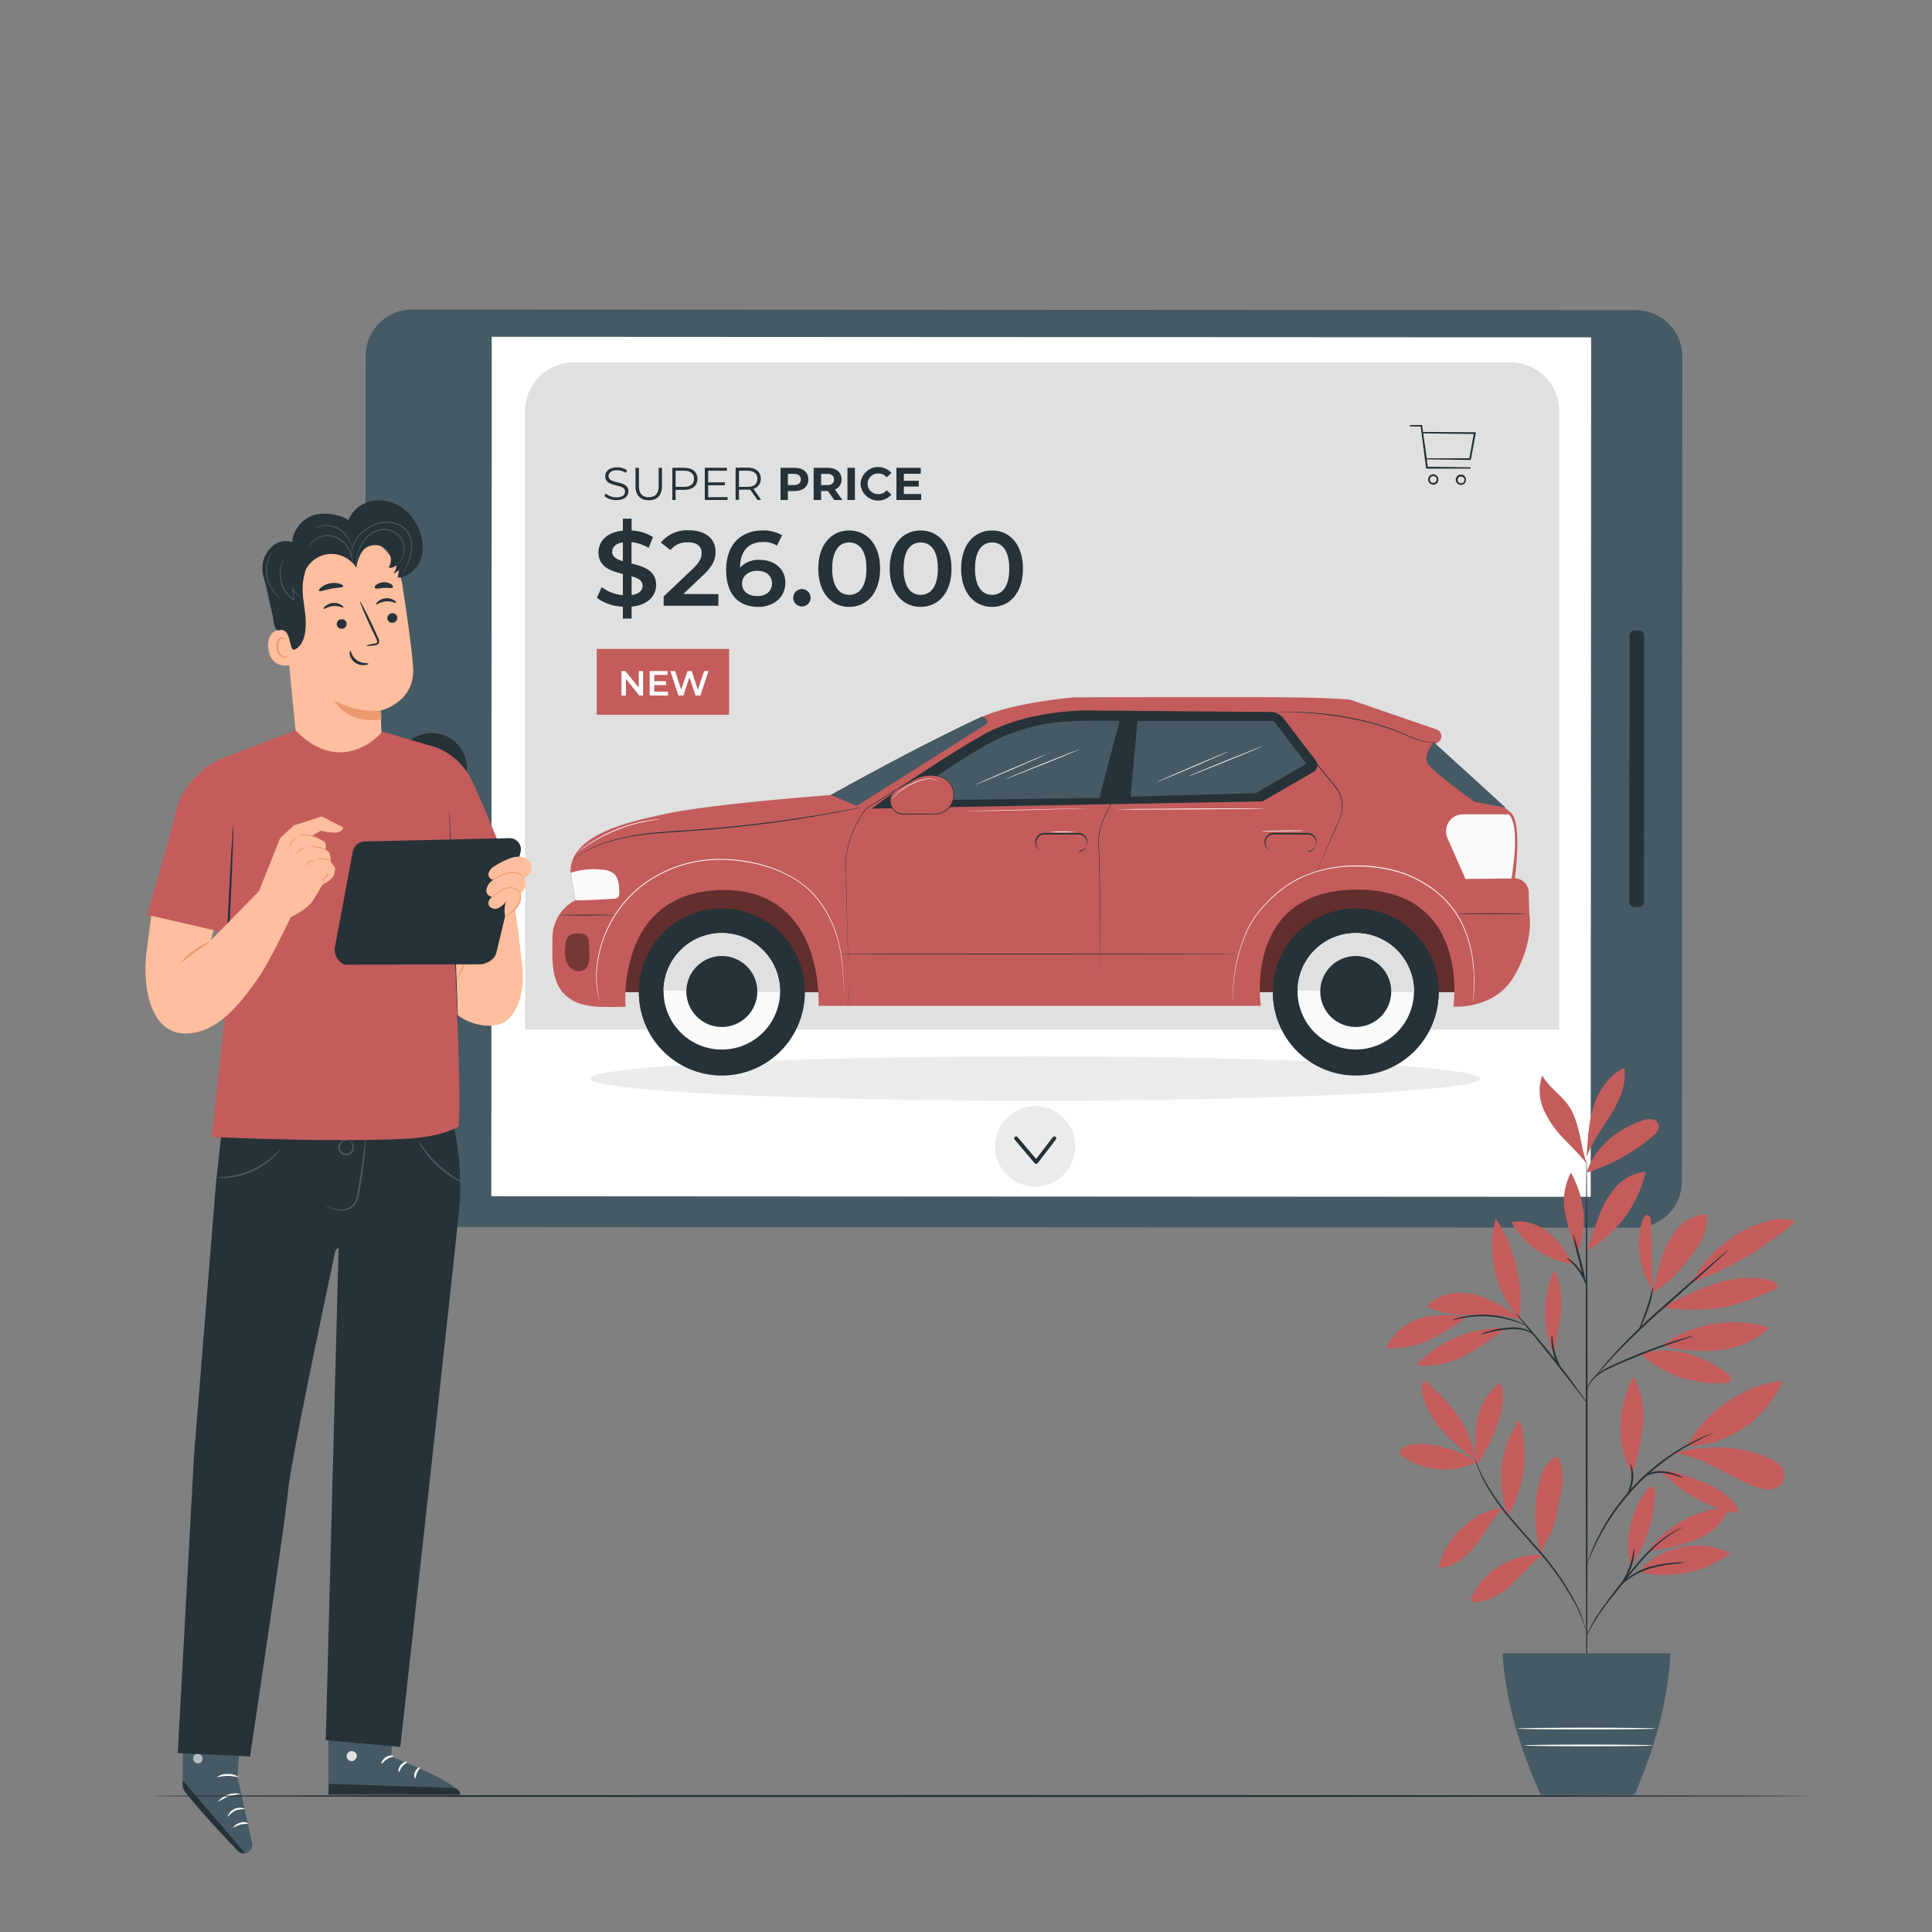 <svg xmlns="http://www.w3.org/2000/svg" viewBox="0 0 500 500"><rect x="0" y="0" width="500" height="500" fill="#808080" stroke="none"/><g id="freepik--Device--inject-4"><path d="M94.53,305.55l.11-213.5a12,12,0,0,1,12-11.94l316.79.16a12,12,0,0,1,11.94,12l-.11,213.5a11.94,11.94,0,0,1-12,11.94l-316.78-.16A12,12,0,0,1,94.53,305.55Z" style="fill:#455a64"></path><rect x="158.26" y="56.19" width="222.43" height="284.52" transform="translate(468.06 -70.92) rotate(90.03)" style="fill:#fff"></rect><path d="M111.7,207.92a9.11,9.11,0,1,1,9.12-9.11A9.11,9.11,0,0,1,111.7,207.92Z" style="fill:#263238"></path><rect x="387.83" y="197.09" width="71.5" height="3.76" rx="1.22" transform="translate(622.78 -224.51) rotate(90.03)" style="fill:#263238"></rect><path d="M148.49,93.79H390.92a12.6,12.6,0,0,1,12.6,12.6V266.48a0,0,0,0,1,0,0H135.89a0,0,0,0,1,0,0V106.39A12.6,12.6,0,0,1,148.49,93.79Z" style="fill:#e0e0e0"></path><path d="M383.05,279.13c0,3.17-51.55,5.73-115.14,5.73s-115.15-2.56-115.15-5.73,51.55-5.73,115.15-5.73S383.05,276,383.05,279.13Z" style="fill:#ebebeb"></path><path d="M381.91,111.92a.18.18,0,0,0-.13-.06L372,111.8h-3.71l-.08-.56-.15-1.1a.16.16,0,0,0-.16-.14h-2.72c-.21,0-.35,0-.35.18s.14.17.35.18l2.49.05,1.39,10.72a.17.17,0,0,0,.16.15l8,0h3c.25,0,.38,0,.38-.17s-.13-.18-.38-.19l-10.71-.14-.26-1.9,11.26.16h0a.16.16,0,0,0,.16-.14l.84-4.48.44-2.41A.14.14,0,0,0,381.91,111.92Zm-13.58.24,13.07.17-1.15,6.27-8,0h-3Z" style="fill:#263238"></path><path d="M372.2,123.79a1.21,1.21,0,0,0-.45-.74,1.31,1.31,0,0,0-1.26-.23,1.35,1.35,0,0,0,0,2.54,1.54,1.54,0,0,0,.46.08,1.35,1.35,0,0,0,.81-.28,1.32,1.32,0,0,0,.47-.75,1,1,0,0,0,0-.31A1.06,1.06,0,0,0,372.2,123.79Zm-1.58,1.13a.89.89,0,0,1,0-1.66,1.17,1.17,0,0,1,.3-.05.85.85,0,0,1,.54.18,1,1,0,0,1,.35.49l0,.19v.06a1.37,1.37,0,0,1-.05.19.9.9,0,0,1-.35.49A.92.92,0,0,1,370.62,124.92Z" style="fill:#263238"></path><path d="M379.37,123.85a1.28,1.28,0,0,0-.45-.75,1.34,1.34,0,1,0-1.29,2.31,1.26,1.26,0,0,0,.45.08,1.31,1.31,0,0,0,1.29-1,1.51,1.51,0,0,0,0-.31A1,1,0,0,0,379.37,123.85ZM377.79,125a.88.88,0,0,1-.56-.83.91.91,0,0,1,.58-.82.82.82,0,0,1,.3,0,.85.85,0,0,1,.54.18,1,1,0,0,1,.35.49c0,.08,0,.15,0,.19v.06a1.86,1.86,0,0,1-.05.19.93.93,0,0,1-.35.49A.89.89,0,0,1,377.79,125Z" style="fill:#263238"></path><path d="M156.42,128.39l.35-.68a4.09,4.09,0,0,0,2.75,1c1.56,0,2.24-.65,2.24-1.48,0-2.28-5.13-.88-5.13-4,0-1.22,1-2.28,3.07-2.28a4.73,4.73,0,0,1,2.58.73l-.3.71a4.21,4.21,0,0,0-2.28-.69c-1.53,0-2.2.67-2.2,1.51,0,2.28,5.13.9,5.13,3.94,0,1.22-1,2.27-3.11,2.27A4.55,4.55,0,0,1,156.42,128.39Z" style="fill:#263238"></path><path d="M164.47,125.84v-4.77h.88v4.73c0,2,.93,2.88,2.55,2.88s2.56-.9,2.56-2.88v-4.73h.86v4.77c0,2.39-1.29,3.63-3.42,3.63S164.47,128.23,164.47,125.84Z" style="fill:#263238"></path><path d="M180.49,123.92c0,1.78-1.28,2.85-3.4,2.85h-2.24v2.63H174v-8.33h3.12C179.21,121.07,180.49,122.14,180.49,123.92Zm-.88,0c0-1.33-.88-2.09-2.54-2.09h-2.22V126h2.22C178.73,126,179.61,125.23,179.61,123.92Z" style="fill:#263238"></path><path d="M188.29,128.64v.76H182.4v-8.33h5.71v.76h-4.83v3h4.31v.75h-4.31v3.1Z" style="fill:#263238"></path><path d="M196.06,129.4l-1.91-2.68c-.21,0-.43,0-.67,0h-2.23v2.64h-.88v-8.33h3.11c2.12,0,3.41,1.07,3.41,2.85a2.58,2.58,0,0,1-1.91,2.62l2,2.86Zm-.05-5.48c0-1.33-.88-2.09-2.55-2.09h-2.21V126h2.21C195.13,126,196,125.23,196,123.92Z" style="fill:#263238"></path><path d="M209.2,124.09c0,1.86-1.39,3-3.62,3H203.9v2.3H202v-8.33h3.61C207.81,121.07,209.2,122.22,209.2,124.09Zm-1.95,0c0-.92-.6-1.45-1.78-1.45H203.9v2.89h1.57C206.65,125.53,207.25,125,207.25,124.09Z" style="fill:#263238"></path><path d="M215.88,129.4l-1.61-2.32H212.5v2.32h-1.93v-8.33h3.61c2.22,0,3.61,1.15,3.61,3a2.71,2.71,0,0,1-1.71,2.63L218,129.4Zm-1.81-6.76H212.5v2.9h1.57c1.18,0,1.77-.55,1.77-1.45S215.25,122.64,214.07,122.64Z" style="fill:#263238"></path><path d="M219.32,121.07h1.93v8.33h-1.93Z" style="fill:#263238"></path><path d="M222.7,125.23a4.58,4.58,0,0,1,8-2.83l-1.24,1.14a2.68,2.68,0,0,0-2.09-1,2.67,2.67,0,1,0,0,5.33,2.64,2.64,0,0,0,2.09-1l1.24,1.14a4.58,4.58,0,0,1-8-2.82Z" style="fill:#263238"></path><path d="M238.4,127.85v1.55H232v-8.33h6.3v1.54h-4.38v1.81h3.86v1.5h-3.86v1.93Z" style="fill:#263238"></path><path d="M163.46,157v3.08H161.2V157a12,12,0,0,1-6.73-2.28l1.24-2.77a10.63,10.63,0,0,0,5.49,2.08v-5.49c-3-.74-6.31-1.73-6.31-5.55,0-2.8,2-5.24,6.31-5.66v-3.1h2.26v3.05A11.76,11.76,0,0,1,169,139l-1.13,2.78a11.26,11.26,0,0,0-4.44-1.48v5.54c3,.75,6.37,1.71,6.37,5.52C169.83,154.15,167.77,156.56,163.46,157Zm-2.26-11.75v-4.89c-1.95.3-2.77,1.29-2.77,2.5S159.61,144.78,161.2,145.25Zm5.11,6.34c0-1.34-1.21-2-2.85-2.44V154C165.46,153.71,166.31,152.77,166.31,151.59Z" style="fill:#263238"></path><path d="M185.92,153.76v3H171.75v-2.39l7.64-7.25c1.86-1.78,2.19-2.91,2.19-4,0-1.76-1.21-2.77-3.57-2.77a5.42,5.42,0,0,0-4.5,2l-2.5-1.92a8.86,8.86,0,0,1,7.3-3.19c4.18,0,6.87,2.12,6.87,5.52,0,1.87-.52,3.57-3.19,6.07l-5.13,4.89Z" style="fill:#263238"></path><path d="M203.25,150.82c0,3.82-3.1,6.24-7,6.24-5.24,0-8.32-3.38-8.32-9.56,0-6.59,3.84-10.22,9.42-10.22a9.57,9.57,0,0,1,5.05,1.24l-1.31,2.69a6.54,6.54,0,0,0-3.66-.93c-3.62,0-5.9,2.25-5.9,6.61v0a6.57,6.57,0,0,1,5.13-2C200.42,144.92,203.25,147.22,203.25,150.82Zm-3.46.17c0-2-1.51-3.27-3.84-3.27s-3.9,1.4-3.9,3.3,1.43,3.24,4,3.24C198.25,154.26,199.79,153,199.79,151Z" style="fill:#263238"></path><path d="M205.29,154.7a2.25,2.25,0,1,1,4.5,0,2.25,2.25,0,1,1-4.5,0Z" style="fill:#263238"></path><path d="M211.77,147.17c0-6.32,3.46-9.89,8-9.89s8,3.57,8,9.89-3.46,9.89-8,9.89S211.77,153.49,211.77,147.17Zm12.47,0c0-4.64-1.82-6.78-4.45-6.78s-4.42,2.14-4.42,6.78,1.81,6.78,4.42,6.78S224.24,151.81,224.24,147.17Z" style="fill:#263238"></path><path d="M230.25,147.17c0-6.32,3.46-9.89,8-9.89s8,3.57,8,9.89-3.46,9.89-8,9.89S230.25,153.49,230.25,147.17Zm12.47,0c0-4.64-1.81-6.78-4.45-6.78s-4.42,2.14-4.42,6.78,1.81,6.78,4.42,6.78S242.72,151.81,242.72,147.17Z" style="fill:#263238"></path><path d="M248.74,147.17c0-6.32,3.46-9.89,8-9.89s8,3.57,8,9.89-3.46,9.89-8,9.89S248.74,153.49,248.74,147.17Zm12.46,0c0-4.64-1.81-6.78-4.44-6.78s-4.43,2.14-4.43,6.78,1.82,6.78,4.43,6.78S261.2,151.81,261.2,147.17Z" style="fill:#263238"></path><rect x="154.44" y="167.95" width="34.26" height="17.03" style="fill:#C45C5C"></rect><path d="M166.44,173.66V180h-1L162,175.71V180h-1.17v-6.34h1l3.49,4.29v-4.29Z" style="fill:#fff"></path><path d="M172.88,179v1h-4.75v-6.34h4.63v1h-3.45v1.65h3.06v1h-3.06V179Z" style="fill:#fff"></path><path d="M183.36,173.66l-2.1,6.34H180l-1.57-4.69L176.85,180h-1.26l-2.1-6.34h1.23l1.57,4.82,1.64-4.82H179l1.61,4.84,1.62-4.84Z" style="fill:#fff"></path><path d="M350.33,256.93c0,.14-42.2.26-94.25.26s-94.27-.12-94.27-.26,42.2-.26,94.27-.26S350.33,256.78,350.33,256.93Z" style="fill:#e0e0e0"></path><rect x="156.91" y="224.12" width="222.5" height="32.65" style="fill:#C45C5C"></rect><g style="opacity:0.5"><rect x="156.91" y="224.12" width="222.5" height="32.65"></rect></g><path d="M165.35,256.24a21.46,21.46,0,1,0,21.76-21.14A21.47,21.47,0,0,0,165.35,256.24Z" style="fill:#263238"></path><path d="M165.36,256.19a.43.43,0,0,1,0,.05,21.46,21.46,0,1,0,42.91.62v-.05Z" style="fill:#263238"></path><path d="M171.74,256.34A15.07,15.07,0,1,0,187,241.49,15.06,15.06,0,0,0,171.74,256.34Z" style="fill:#fafafa"></path><path d="M187,241.49a15.07,15.07,0,0,0-15.28,14.85l30.13.43A15.07,15.07,0,0,0,187,241.49Z" style="fill:#e0e0e0"></path><path d="M177.63,256.42a9.18,9.18,0,1,0,9.31-9A9.19,9.19,0,0,0,177.63,256.42Z" style="fill:#263238"></path><path d="M329.41,256.24a21.46,21.46,0,1,0,21.77-21.14A21.47,21.47,0,0,0,329.41,256.24Z" style="fill:#263238"></path><path d="M329.42,256.19a.43.43,0,0,1,0,.05,21.46,21.46,0,1,0,42.91.62v-.05Z" style="fill:#263238"></path><path d="M335.81,256.34a15.06,15.06,0,1,0,15.27-14.85A15.06,15.06,0,0,0,335.81,256.34Z" style="fill:#fafafa"></path><path d="M351.08,241.49a15.06,15.06,0,0,0-15.27,14.85l30.12.43A15.07,15.07,0,0,0,351.08,241.49Z" style="fill:#e0e0e0"></path><path d="M341.69,256.42a9.18,9.18,0,1,0,9.31-9A9.19,9.19,0,0,0,341.69,256.42Z" style="fill:#263238"></path><path d="M214.93,205.76s-31.59,2.33-43.3,5c-8.26,1.85-24.17,5-24,15.06l1.26,7.18a10.79,10.79,0,0,0-5.9,9.57c0,6.88-1.44,17.55,12.34,18,2.27.07,6.58,0,6.58,0s-2.64-29.34,24.31-30.2c27.43-.88,25.61,29.93,25.61,29.93H326.31s-4.7-30,24.83-30.06,25,30.26,25,30.26,10.86.94,15.92-8.19,3.73-15.63,3.73-15.63l-.16-5.76a3.74,3.74,0,0,0-3.59-3.63h0s2-14.53-1.06-17-19.62-17.68-19.62-17.68l.79-.5a1.86,1.86,0,0,0-.38-3.34c-6.3-2.16-18.76-6.45-21.68-7.47a5.42,5.42,0,0,0-1.36-.29c-1.75-.13-6.7-.45-15.78-.54-11.07-.12-55,0-55,0s-15.11,1.24-23.54,4.95C245.59,189.21,214.93,205.76,214.93,205.76Z" style="fill:#C45C5C"></path><g style="opacity:0.4"><path d="M151,241.73c-1.15-.24-2.9-.26-3.78.52a3.62,3.62,0,0,0-.92,2.37,10.38,10.38,0,0,0,.08,3.56,4.36,4.36,0,0,0,2,2.83,2.8,2.8,0,0,0,3.3-.39,4.33,4.33,0,0,0,.81-3.08,25.57,25.57,0,0,0-.19-4.38,2.13,2.13,0,0,0-.39-.88,1.19,1.19,0,0,0-.92-.55"></path></g><path d="M148.91,233c3.36,0,6.61-.19,10-.41a1.64,1.64,0,0,0,1-.31,1.67,1.67,0,0,0,.35-1.22c0-1.8-.08-3.84-1.44-5a5.35,5.35,0,0,0-3.07-1,19.73,19.73,0,0,0-8.08.81Z" style="fill:#fafafa"></path><path d="M218.56,259.31a1.91,1.91,0,0,1,0-.28l-.06-.84c0-.75-.1-1.84-.17-3.24s-.17-3.13-.38-5.11a39.38,39.38,0,0,0-1.18-6.67,30,30,0,0,0-3.23-7.53,23.61,23.61,0,0,0-6.24-7c-5.41-3.85-12.72-6-20.37-6.12a33.09,33.09,0,0,0-20.23,6.37,29.86,29.86,0,0,0-6.56,6.7,32.23,32.23,0,0,0-3.85,7.23,29.73,29.73,0,0,0-1.62,6.57,28.13,28.13,0,0,0-.2,5.1,25.49,25.49,0,0,0,.4,3.21c.06.36.11.64.15.83s0,.29,0,.29l-.06-.28c0-.19-.1-.47-.17-.83a24.1,24.1,0,0,1-.44-3.21,27.25,27.25,0,0,1,.17-5.13,29,29,0,0,1,1.6-6.6,31.48,31.48,0,0,1,3.84-7.28,29.57,29.57,0,0,1,6.59-6.75,33.09,33.09,0,0,1,20.34-6.42c7.69.09,15,2.28,20.48,6.17a23.73,23.73,0,0,1,6.28,7,29.87,29.87,0,0,1,3.22,7.57,39.56,39.56,0,0,1,1.16,6.69c.19,2,.27,3.72.34,5.12s.1,2.5.14,3.24c0,.37,0,.65,0,.85S218.56,259.31,218.56,259.31Z" style="fill:#fff"></path><path d="M219.77,259.81a2.17,2.17,0,0,1,0-.24l0-.71c0-.63,0-1.56-.08-2.77-.07-2.43-.17-6-.3-10.52s-.28-10-.45-16.32c0-1.58-.09-3.2-.13-4.87a15.65,15.65,0,0,1,.11-2.55l.18-1.29.27-1.3a26.77,26.77,0,0,1,4.72-10h0l19.82-12.49,5.36-3.37a41.49,41.49,0,0,1,5.66-3.16,55.28,55.28,0,0,1,6.16-2.46c1.05-.37,2.13-.67,3.21-1s2.17-.58,3.29-.8a75.13,75.13,0,0,1,12.77-1.62q6.33-.28,12.37,0h.12l0,.12c-1.9,8.49-3.68,16.49-5.32,23.82v0h0a26.64,26.64,0,0,0-2.39,5.12,14,14,0,0,0-.8,5.3c.13,1.76.18,3.48.23,5.15s.06,3.3.09,4.87c.09,6.3.12,11.79.13,16.31s0,8.08,0,10.51c0,1.21,0,2.14,0,2.77v.71a2.17,2.17,0,0,1,0,.24s0-.08,0-.24v-.71c0-.63,0-1.56,0-2.77,0-2.43,0-6-.06-10.51s-.07-10-.18-16.31c0-1.57-.07-3.19-.1-4.86s-.1-3.39-.24-5.15a14.22,14.22,0,0,1,.81-5.36,25.89,25.89,0,0,1,2.4-5.16v0c1.63-7.33,3.41-15.34,5.31-23.83l.09.13a118.12,118.12,0,0,0-12.35,0,75.78,75.78,0,0,0-12.74,1.61c-1.11.22-2.19.53-3.28.81s-2.15.62-3.2,1a57.52,57.52,0,0,0-6.13,2.44,41.2,41.2,0,0,0-5.64,3.15L244,196.89l-19.83,12.47,0,0a26.74,26.74,0,0,0-4.7,9.94c-.9,3.44-.45,6.83-.44,10,.15,6.3.29,11.79.4,16.32s.19,8.09.25,10.52c0,1.21.05,2.14.06,2.77v.95Z" style="fill:#263238"></path><path d="M292.58,185h.18l.55,0,2.13-.05,7.9-.16,26.62-.45H330l0,0,3.73,4.56L344.43,202c.4.5.81,1,1.21,1.48a8.33,8.33,0,0,1,1,1.6,8.29,8.29,0,0,1,.15,6.77c-.42,1-.82,1.93-1.21,2.83l-3.68,8.51-1,2.31c-.12.26-.2.46-.27.6a1.38,1.38,0,0,1-.1.2l.08-.21.25-.6c.23-.54.55-1.33,1-2.33l3.61-8.54c.7-1.82,1.91-3.72,1.83-6a8.32,8.32,0,0,0-.79-3.41,8.5,8.5,0,0,0-1-1.56l-1.22-1.49-10.66-13-3.73-4.57.08,0-26.62.38-7.9.09-2.13,0h-.73Z" style="fill:#263238"></path><path d="M279.14,220.43s.11,0,.32,0a2.29,2.29,0,0,0,.84-.34,2.12,2.12,0,0,0,.86-1.12,2.47,2.47,0,0,0,.11-.88,2.24,2.24,0,0,0-.25-1,2.14,2.14,0,0,0-1.85-1.13h-8.9a2.1,2.1,0,0,0-2.08,1.86,2.36,2.36,0,0,0,.25,1.42,2.16,2.16,0,0,0,1,.91,3.15,3.15,0,0,0,1.33.16h3.67l3.41,0,.93,0,.33,0a1.25,1.25,0,0,1-.33,0l-.93,0-3.41,0h-4.36a2.52,2.52,0,0,1-.71-.16,2.36,2.36,0,0,1-1.13-1,2.58,2.58,0,0,1-.29-1.54,2.33,2.33,0,0,1,2.29-2.05h8.9a2.28,2.28,0,0,1,2,1.23,2.26,2.26,0,0,1,.25,1,2.5,2.5,0,0,1-.13.92,2.21,2.21,0,0,1-.93,1.15,2.32,2.32,0,0,1-.88.31A1.3,1.3,0,0,1,279.14,220.43Z" style="fill:#263238"></path><path d="M338.46,220.43s.11,0,.32,0a2.29,2.29,0,0,0,.84-.34,2.12,2.12,0,0,0,.86-1.12,2.47,2.47,0,0,0,.11-.88,2.24,2.24,0,0,0-.25-1,2.14,2.14,0,0,0-1.85-1.13h-8.9a2.1,2.1,0,0,0-1.41.55,2.06,2.06,0,0,0-.67,1.31,2.36,2.36,0,0,0,.26,1.42,2.14,2.14,0,0,0,1,.91,3.19,3.19,0,0,0,1.34.16h3.67l3.41,0,.93,0,.32,0a1.14,1.14,0,0,1-.32,0l-.93,0-3.41,0h-4.36a2.51,2.51,0,0,1-.72-.16,2.36,2.36,0,0,1-1.13-1,2.57,2.57,0,0,1-.28-1.54,2.31,2.31,0,0,1,.73-1.44,2.27,2.27,0,0,1,1.55-.61h8.91a2.26,2.26,0,0,1,2.22,2.25,2.5,2.5,0,0,1-.13.92,2.25,2.25,0,0,1-.92,1.15,2.32,2.32,0,0,1-.88.31A1.37,1.37,0,0,1,338.46,220.43Z" style="fill:#263238"></path><path d="M390.48,210.75H378.61a4.37,4.37,0,0,0-3.87,2.34h0a4.43,4.43,0,0,0-.14,3.81l4.66,10.57,11.89-.12S393.67,214,390.48,210.75Z" style="fill:#fafafa"></path><path d="M225.62,209.26l61.25-1.13,39.87-.73,13.14-7.59a2,2,0,0,0,.61-3l-8.19-10.76a4.53,4.53,0,0,0-3.58-1.79l-44.59-.36s-16.79-1-30,6.43A281.62,281.62,0,0,0,225.62,209.26Z" style="fill:#263238"></path><path d="M254.16,185.41s2.6,1,.61,2.29-33,20.86-33,20.86l-6.81-2.8C227.57,198.72,240.47,191.86,254.16,185.41Z" style="fill:#455a64"></path><path d="M222.74,209.05l-.19,0-.57.13-2.17.45c-1.9.37-4.64.9-8,1.49-6.8,1.17-16.25,2.53-26.75,3.44-2.62.23-5.19.41-7.67.58s-4.86.31-7.13.52a61.64,61.64,0,0,0-11.92,2,33.93,33.93,0,0,0-7.51,3.13c-.85.45-1.46.89-1.89,1.16l-.49.31-.17.1.16-.12.47-.33c.43-.27,1-.73,1.88-1.19a32.68,32.68,0,0,1,7.51-3.2,60,60,0,0,1,11.94-2.09c2.27-.22,4.66-.37,7.14-.54s5-.35,7.66-.58c10.49-.91,19.94-2.25,26.74-3.38,3.41-.57,6.15-1.07,8-1.42l2.19-.42.56-.1Z" style="fill:#263238"></path><path d="M395.23,236.48c0,.06-4.08.11-9.12.11s-9.12-.05-9.12-.11,4.08-.1,9.12-.1S395.23,236.42,395.23,236.48Z" style="fill:#263238"></path><path d="M320.54,246.9c0,.06-23,.1-51.46.1s-51.47,0-51.47-.1,23-.1,51.47-.1S320.54,246.84,320.54,246.9Z" style="fill:#263238"></path><path d="M159.19,236.83s-3.26.1-7.27.1-7.28-.05-7.28-.1,3.26-.11,7.28-.11S159.19,236.77,159.19,236.83Z" style="fill:#263238"></path><path d="M371.07,192.08s-2.74,3.06-1.66,5.31,12.18,10.11,12.18,10.11l8.07,1.51Z" style="fill:#455a64"></path><polygon points="294.39 186.6 292.57 206.18 325.03 205.26 338.11 197.65 329.64 186.6 294.39 186.6" style="fill:#455a64"></polygon><path d="M233.31,207.18s19.57-14.14,27.3-17c7.45-2.71,11.34-3.39,18.34-3.59,6.7-.19,10.77,0,10.77,0l-5.17,19.91Z" style="fill:#455a64"></path><path d="M230.44,207.25h0a3.42,3.42,0,0,1,1.75-3l4.5-2.53a8.58,8.58,0,0,1,4.2-1.1h0a8.58,8.58,0,0,1,2.67.43,4.88,4.88,0,0,1,3.28,4.48h0a5,5,0,0,1-5,5.14h-8A3.44,3.44,0,0,1,230.44,207.25Z" style="fill:#C45C5C"></path><path d="M230.44,207.25s0,.15.06.43a3.26,3.26,0,0,0,.39,1.18,3.38,3.38,0,0,0,1.38,1.35,3.29,3.29,0,0,0,1.16.37c.42,0,.89,0,1.38,0l6.86,0a5,5,0,0,0,1.91-.31,4.83,4.83,0,0,0,1.69-1.08,4.69,4.69,0,0,0,1.15-1.74,5,5,0,0,0,.3-2.12,4.83,4.83,0,0,0-2-3.59,5.11,5.11,0,0,0-1.85-.78,8.18,8.18,0,0,0-2-.23,8.6,8.6,0,0,0-3.52.75c-.51.23-1,.53-1.46.78l-1.34.74-2.3,1.28a3.46,3.46,0,0,0-1.38,1.36,3.66,3.66,0,0,0-.4,1.17,3.85,3.85,0,0,1-.05.44,2.09,2.09,0,0,1,0-.44,3.26,3.26,0,0,1,.37-1.21,3.53,3.53,0,0,1,1.39-1.42l2.29-1.3,1.33-.76c.47-.26.94-.55,1.47-.79a8.56,8.56,0,0,1,3.59-.79,8.43,8.43,0,0,1,2,.22,5.44,5.44,0,0,1,1.93.81,5.09,5.09,0,0,1,2.12,3.75,5.19,5.19,0,0,1-.32,2.21,5.05,5.05,0,0,1-1.19,1.81,5.2,5.2,0,0,1-1.77,1.12,5.7,5.7,0,0,1-2,.32l-6.86,0a12.79,12.79,0,0,1-1.4,0,3.46,3.46,0,0,1-1.2-.39,3.6,3.6,0,0,1-1.39-1.42,3.52,3.52,0,0,1-.37-1.21A3.64,3.64,0,0,1,230.44,207.25Z" style="fill:#263238"></path><path d="M381.28,259.5s0-.1,0-.28,0-.46,0-.82.07-.8.09-1.32,0-1.13.06-1.81,0-1.44,0-2.27-.05-1.72-.17-2.68a34.09,34.09,0,0,0-1.16-6.45,28.26,28.26,0,0,0-1.27-3.6,24.11,24.11,0,0,0-8.21-10.18,29.62,29.62,0,0,0-9-4.44A37.91,37.91,0,0,0,351,224.23a35,35,0,0,0-10.67,1.55,30.35,30.35,0,0,0-4.75,2,26.86,26.86,0,0,0-4.12,2.7A33.84,33.84,0,0,0,325.1,237a25.68,25.68,0,0,0-2.12,3.54c-.56,1.21-1.06,2.38-1.46,3.53a42,42,0,0,0-2.31,11.25c-.06,1.36-.06,2.42,0,3.13,0,.36,0,.63,0,.82s0,.28,0,.28l0-.28c0-.19,0-.46-.07-.81,0-.72-.06-1.78,0-3.14a41.19,41.19,0,0,1,2.26-11.3,33.19,33.19,0,0,1,1.45-3.55,24.62,24.62,0,0,1,2.12-3.57,34.21,34.21,0,0,1,6.37-6.57,27.51,27.51,0,0,1,4.15-2.72,30.72,30.72,0,0,1,4.78-2A35.09,35.09,0,0,1,351,224a37.62,37.62,0,0,1,10.75,1.44,29.62,29.62,0,0,1,9,4.47,27.54,27.54,0,0,1,3.55,3.11,21.79,21.79,0,0,1,2.75,3.5,23.2,23.2,0,0,1,1.94,3.67,28,28,0,0,1,1.27,3.62,34.35,34.35,0,0,1,1.14,6.48c.11,1,.1,1.86.15,2.69s0,1.59,0,2.27-.06,1.29-.09,1.81-.08,1-.1,1.33-.06.62-.08.81Z" style="fill:#fff"></path><path d="M283.69,209.26h-.36l-1.05,0-3.84.07c-3.25.06-7.74.18-12.69.32s-9.45.23-12.7.25h-5.16l.27,0,1.05,0,3.84-.07c3.25-.06,7.74-.18,12.69-.31s9.45-.23,12.7-.26h3.84l1.05,0h.36Z" style="fill:#fff"></path><path d="M278.38,215.29a61.83,61.83,0,0,1-7,0,56.22,56.22,0,0,1,7,0Z" style="fill:#fff"></path><path d="M279.67,193.83s-4.34,1.87-9.74,4-9.8,3.92-9.82,3.86,4.33-1.87,9.74-4.05S279.64,193.77,279.67,193.83Z" style="fill:#fff"></path><path d="M270.83,195.2c0,.05-4.13,1.88-9.28,4.08s-9.33,3.95-9.35,3.9,4.13-1.89,9.27-4.09S270.81,195.14,270.83,195.2Z" style="fill:#fff"></path><path d="M326.88,193.07c0,.05-4.34,1.87-9.74,4.05s-9.8,3.92-9.82,3.87,4.33-1.87,9.74-4.06S326.86,193,326.88,193.07Z" style="fill:#fff"></path><path d="M318,194.44c0,.05-4.13,1.88-9.28,4.08s-9.33,3.95-9.35,3.9,4.13-1.89,9.27-4.09S318,194.38,318,194.44Z" style="fill:#fff"></path><path d="M327.73,209.25c0,.06-8.67.16-19.37.22s-19.38.07-19.38,0,8.67-.15,19.38-.22S327.73,209.2,327.73,209.25Z" style="fill:#fff"></path><path d="M337.33,215c0,.06-2.43.13-5.43.16s-5.43,0-5.43-.06,2.43-.12,5.43-.15S337.33,214.89,337.33,215Z" style="fill:#fff"></path><path d="M171.25,212l-.24,0-.68.09c-.29,0-.65.08-1.07.15s-.9.12-1.42.23c-1,.18-2.28.46-3.64.82a43.64,43.64,0,0,0-4.33,1.43,45.39,45.39,0,0,0-4.16,1.9c-1.24.66-2.33,1.3-3.23,1.87-.45.28-.84.56-1.19.8s-.65.44-.89.62l-.56.4-.2.12s.05-.06.18-.16l.53-.43c.23-.18.52-.41.87-.65s.73-.53,1.18-.82c.89-.6,2-1.25,3.22-1.92a41.94,41.94,0,0,1,4.17-1.92,44.06,44.06,0,0,1,4.36-1.43c1.37-.35,2.61-.61,3.67-.78.52-.09,1-.14,1.42-.2s.79-.09,1.08-.11l.69,0A.73.73,0,0,1,171.25,212Z" style="fill:#fff"></path><path d="M242.86,202.53a5.28,5.28,0,0,0-.38-.38,2.67,2.67,0,0,0-1.33-.53,5.78,5.78,0,0,0-2.14.23,16.36,16.36,0,0,0-2.52.86,16.52,16.52,0,0,0-4.11,2.55c-.95.8-1.46,1.39-1.49,1.36a2.57,2.57,0,0,1,.34-.42,14.57,14.57,0,0,1,1.05-1,15.43,15.43,0,0,1,4.12-2.63,14.63,14.63,0,0,1,2.57-.86,5.75,5.75,0,0,1,2.2-.19,2.61,2.61,0,0,1,1.36.62,2.09,2.09,0,0,1,.27.31C242.85,202.48,242.87,202.52,242.86,202.53Z" style="fill:#fff"></path><path d="M372,191.93a6.42,6.42,0,0,1-1.7.18,10.07,10.07,0,0,1-2-.25,17.77,17.77,0,0,1-2.56-.79c-.92-.35-1.91-.79-3-1.24l-1.66-.68c-.58-.22-1.18-.42-1.79-.64a68.62,68.62,0,0,0-8.17-2.23,93.3,93.3,0,0,0-15.28-1.9c-1-.06-1.88-.06-2.66-.08h-2l-1.27,0h-.33c-.07,0-.11,0-.11,0h.11l.33,0,1.27-.07,2,0c.79,0,1.68,0,2.67,0a88.62,88.62,0,0,1,15.31,1.84,68.89,68.89,0,0,1,8.19,2.25c.61.23,1.22.43,1.79.66l1.67.69c1.07.46,2.05.91,3,1.27a18.58,18.58,0,0,0,2.52.81,11.13,11.13,0,0,0,2,.28,10.2,10.2,0,0,0,1.26-.05l.33,0Z" style="fill:#263238"></path><circle cx="267.91" cy="296.69" r="10.4" transform="translate(-131.33 276.34) rotate(-45)" style="fill:#ebebeb"></circle><path d="M268.17,301.23a.52.52,0,0,1-.38-.17l-5.2-6.12a.5.5,0,1,1,.76-.65l4.8,5.64,4.3-5.62a.5.5,0,1,1,.79.61L268.57,301a.47.47,0,0,1-.38.19Z" style="fill:#263238"></path></g><g id="freepik--Character--inject-4"><path d="M101.91,437.12l-.64,17.54s17.61,6.55,17.81,9.8l-34.06,0-.12-27.37Z" style="fill:#455a64"></path><path d="M90.74,453.17a1.4,1.4,0,0,0-1,1.59,1.34,1.34,0,0,0,1.57,1,1.48,1.48,0,0,0,1-1.69,1.38,1.38,0,0,0-1.74-.82" style="fill:#e0e0e0"></path><path d="M85,464.43l.1-2.76,32.61,1.06s1.52.66,1.35,1.73Z" style="fill:#263238"></path><path d="M101.82,454.49c0,.16-.84.24-1.66.77s-1.25,1.23-1.41,1.17.1-1,1.1-1.66S101.85,454.33,101.82,454.49Z" style="fill:#fff"></path><path d="M105.39,456c0,.16-.68.44-1.25,1.14s-.73,1.45-.89,1.44-.27-.95.45-1.81S105.39,455.81,105.39,456Z" style="fill:#fff"></path><path d="M107.41,460.24c-.15,0-.38-.79,0-1.7s1.21-1.28,1.28-1.14-.41.63-.75,1.38S107.58,460.23,107.41,460.24Z" style="fill:#fff"></path><path d="M101.52,450.47c-.07.15-.83-.08-1.77,0s-1.67.36-1.76.21.62-.73,1.73-.79S101.6,450.34,101.52,450.47Z" style="fill:#fff"></path><path d="M62.83,438.72l-1.35,21.2L65.24,477a2.18,2.18,0,0,1-1.81,2.62h0a2.17,2.17,0,0,1-1.88-.64c-3.11-3.24-14.5-15.21-14.31-16.75.21-1.79-.06-22.45-.06-22.45Z" style="fill:#455a64"></path><path d="M63.43,479.61,47.3,460.78l0,.9a3.31,3.31,0,0,0,.69,2.16c1.28,1.64,4.92,6.08,13.53,15.13a2.18,2.18,0,0,0,2,.64Z" style="fill:#263238"></path><g style="opacity:0.6"><path d="M51.93,454.12a1.31,1.31,0,0,1,.29,1.73,1.26,1.26,0,0,1-1.71.3,1.38,1.38,0,0,1-.3-1.83A1.31,1.31,0,0,1,52,454.2" style="fill:#fff"></path></g><path d="M59,470.14a6.78,6.78,0,0,1,1.93-1.58,6.64,6.64,0,0,1,2.46-.36c0-.05-.24-.23-.73-.32a3.48,3.48,0,0,0-3.4,1.5C59,469.81,58.91,470.12,59,470.14Z" style="fill:#fff"></path><path d="M60.36,473a20.33,20.33,0,0,1,1.92-.83,19.72,19.72,0,0,1,2.08-.19,2.46,2.46,0,0,0-2.2-.27C60.9,472.07,60.25,473,60.36,473Z" style="fill:#fff"></path><path d="M56.3,466.38a22.71,22.71,0,0,1,2.87-1.49,22.16,22.16,0,0,1,3.18-.6,5.94,5.94,0,0,0-6.05,2.09Z" style="fill:#fff"></path><path d="M56.17,459.9c.06.13,1.25-.31,2.78-.3s2.72.42,2.77.29a4.23,4.23,0,0,0-2.78-.76A4.26,4.26,0,0,0,56.17,459.9Z" style="fill:#fff"></path><path d="M56.41,453.67a11,11,0,0,1,2.88-.39,10.86,10.86,0,0,1,2.79.82s-.19-.32-.67-.62a4.69,4.69,0,0,0-4.25-.32C56.64,453.39,56.39,453.63,56.41,453.67Z" style="fill:#fff"></path><path d="M59.3,452.09a1.7,1.7,0,0,0,.06-.8,5.41,5.41,0,0,0-.55-2.13,2.45,2.45,0,0,0-1-1.22.87.87,0,0,0-1,.15,1.45,1.45,0,0,0-.38,1A3.09,3.09,0,0,0,59,452a3.57,3.57,0,0,0,3.58-1.72,1.26,1.26,0,0,0,.1-1,.86.86,0,0,0-.88-.49,3.12,3.12,0,0,0-1.43.67A6.3,6.3,0,0,0,58.87,451a2,2,0,0,0-.36.72,9.94,9.94,0,0,1,2.06-2,2.8,2.8,0,0,1,1.26-.55.46.46,0,0,1,.48.26.84.84,0,0,1-.11.67,3.16,3.16,0,0,1-3.11,1.46,2.67,2.67,0,0,1-2.23-2.48,1,1,0,0,1,.24-.67.47.47,0,0,1,.54-.09,2.2,2.2,0,0,1,.88,1A8.08,8.08,0,0,1,59.3,452.09Z" style="fill:#fff"></path><path d="M116.83,288.85A75.2,75.2,0,0,1,119,311c-.25,4.72-15.41,141.1-15.41,141.1l-19.29-1.73,3.33-127.52-.81.73s-11.49,53.64-12.25,62.12c-.68,7.63-9.86,68.87-9.86,68.87L46,453.67l4.24-77.42L55.91,306l2.27-20.47Z" style="fill:#263238"></path><path d="M83.91,311.85a4.31,4.31,0,0,0,.91.48,10,10,0,0,0,2.68.87,5.52,5.52,0,0,0,2,0,4,4,0,0,0,2-1,5,5,0,0,0,1.21-2.22c.23-.84.35-1.71.51-2.6.6-3.55,1-6.79,1.21-9.14.11-1.17.18-2.12.21-2.78a4.55,4.55,0,0,0,0-1,5,5,0,0,0-.18,1c-.09.75-.21,1.67-.35,2.77-.3,2.33-.74,5.56-1.34,9.1-.3,1.75-.5,3.53-1.56,4.59a4.45,4.45,0,0,1-3.69,1.05,11.53,11.53,0,0,1-2.65-.71A4.73,4.73,0,0,0,83.91,311.85Z" style="fill:#455a64"></path><path d="M90,295.08s-.14-.1-.44-.12a2,2,0,0,0-1.2.42,2.13,2.13,0,0,0-.86,1.68,2.12,2.12,0,0,0,3.65,1.27,2.14,2.14,0,0,0,.37-1.85,1.93,1.93,0,0,0-.68-1.07c-.24-.18-.41-.2-.42-.18a2.46,2.46,0,0,1,.78,1.32,1.85,1.85,0,0,1-.37,1.51,1.61,1.61,0,0,1-1.77.38,1.59,1.59,0,0,1-1.14-1.4,1.82,1.82,0,0,1,.65-1.41A2.45,2.45,0,0,1,90,295.08Z" style="fill:#455a64"></path><path d="M56.17,304.71a2.48,2.48,0,0,0,.74.09,13.73,13.73,0,0,0,2,0,19.25,19.25,0,0,0,6.43-1.65,19.62,19.62,0,0,0,5.51-3.7,13.65,13.65,0,0,0,1.35-1.49,2.31,2.31,0,0,0,.42-.62c-.06-.05-.73.76-2,1.87a21.59,21.59,0,0,1-11.75,5.27C57.22,304.66,56.18,304.63,56.17,304.71Z" style="fill:#455a64"></path><path d="M108.17,295.06a8.8,8.8,0,0,0,1.16,2.16,24.43,24.43,0,0,0,8.64,8,8.89,8.89,0,0,0,2.24,1,21.42,21.42,0,0,0-2.08-1.28,30.52,30.52,0,0,1-4.66-3.54,31.6,31.6,0,0,1-3.88-4.38A22.91,22.91,0,0,0,108.17,295.06Z" style="fill:#455a64"></path><path d="M104.13,151.39a16.89,16.89,0,0,0-17.92-14.27l-.87.06c-9.37,1.24-13.55,9.88-12.06,19.21l3.26,33.1.16,6.85,22.3,2-.48-14.45s8.94-2.06,8.4-11.11C106.65,168.43,105.38,159.48,104.13,151.39Z" style="fill:#ffbe9d"></path><path d="M98.6,183.89a22,22,0,0,1-12.1-2.6s3.26,6.3,12.22,4.83Z" style="fill:#eb996e"></path><path d="M102.82,159.78a1.29,1.29,0,0,1-1.15,1.39,1.24,1.24,0,0,1-1.42-1.06,1.3,1.3,0,0,1,1.15-1.4A1.25,1.25,0,0,1,102.82,159.78Z" style="fill:#263238"></path><path d="M102.5,156c-.14.18-1.17-.47-2.56-.37s-2.36.88-2.52.72.06-.39.48-.74a3.51,3.51,0,0,1,2-.78,3.36,3.36,0,0,1,2.06.5C102.41,155.58,102.58,155.87,102.5,156Z" style="fill:#263238"></path><path d="M89.71,161.33a1.29,1.29,0,0,1-1.15,1.39,1.24,1.24,0,0,1-1.41-1.07,1.29,1.29,0,0,1,1.15-1.39A1.23,1.23,0,0,1,89.71,161.33Z" style="fill:#263238"></path><path d="M88.87,157.2c-.15.18-1.18-.47-2.57-.36s-2.35.87-2.52.71.06-.38.48-.74a3.62,3.62,0,0,1,2-.78,3.42,3.42,0,0,1,2,.5C88.77,156.83,88.94,157.12,88.87,157.2Z" style="fill:#263238"></path><path d="M94.66,167.14a9.17,9.17,0,0,1,2.23-.57c.35-.06.68-.16.72-.41a1.77,1.77,0,0,0-.31-1c-.4-.83-.81-1.71-1.25-2.63-1.73-3.73-3-6.82-2.87-6.89s1.68,2.91,3.42,6.65l1.2,2.64a2,2,0,0,1,.29,1.38.9.9,0,0,1-.55.56A2.11,2.11,0,0,1,97,167,8.92,8.92,0,0,1,94.66,167.14Z" style="fill:#263238"></path><path d="M90.64,168.4c.23,0,.34,1.48,1.71,2.45s3,.7,3,.9-.34.32-1,.39a3.73,3.73,0,0,1-2.48-.67,3.29,3.29,0,0,1-1.34-2.06C90.4,168.78,90.54,168.4,90.64,168.4Z" style="fill:#263238"></path><path d="M88.83,151.73c-.11.39-1.51.31-3.12.63s-2.9.85-3.15.53c-.1-.15.1-.53.6-.93a5.36,5.36,0,0,1,2.29-1,5.26,5.26,0,0,1,2.49.11C88.55,151.28,88.88,151.55,88.83,151.73Z" style="fill:#263238"></path><path d="M101.7,152c-.22.33-1.2.07-2.35.14s-2.11.37-2.36,0c-.11-.15,0-.48.42-.81a3.33,3.33,0,0,1,1.88-.65,3.22,3.22,0,0,1,1.92.5C101.64,151.49,101.8,151.81,101.7,152Z" style="fill:#263238"></path><path d="M75.37,165.08a2.46,2.46,0,0,0-2.82-2.17c-1.67.28-3.48,1.38-3.11,4.85.65,6.17,6.7,4.25,6.69,4.07S75.67,167.66,75.37,165.08Z" style="fill:#ffbe9d"></path><path d="M74.55,169.65s-.1.09-.27.19a1.11,1.11,0,0,1-.8.1A2.68,2.68,0,0,1,72,167.68a3.68,3.68,0,0,1,.14-1.57,1.25,1.25,0,0,1,.73-.91.55.55,0,0,1,.66.23c.1.17.07.29.11.3s.12-.12,0-.37a.65.65,0,0,0-.28-.36.83.83,0,0,0-.61-.09,1.51,1.51,0,0,0-1,1.07,3.53,3.53,0,0,0-.19,1.76,2.8,2.8,0,0,0,1.84,2.5,1.14,1.14,0,0,0,1-.27C74.55,169.8,74.57,169.66,74.55,169.65Z" style="fill:#eb996e"></path><path d="M128.78,218c2.87,8.36,3.83,8.5,6.44,32.64.5,4.69-.76,11.82-4.92,14s-11.54-.22-14-4.23l-2.77-17.79Z" style="fill:#ffbe9d"></path><path d="M118.54,253.52a38.69,38.69,0,0,1,1.56-3.59,37.58,37.58,0,0,1,2.2-3.23,3.38,3.38,0,0,0-.85.8,12.56,12.56,0,0,0-1.61,2.29,12.87,12.87,0,0,0-1.07,2.59A3.94,3.94,0,0,0,118.54,253.52Z" style="fill:#eb996e"></path><path d="M58.16,263.34l.11-19.87-.07-1.95L38,236.81s4-13,7.59-27.06c2.1-8.1,9.08-12.17,10.76-13v0l.37-.17h0L76.49,189c3.92,4.18,9.31,6.84,14.81,5.23a15.25,15.25,0,0,0,7.64-4.9l13.43,3.94h0a16.92,16.92,0,0,1,9,7.33c2.74,4.84,11.48,27,11.64,27.54l-16.21,1.46s2.88,52.55,1.86,61.94c0,0-3.93,2.72-13.86,3.19-20.13.95-50.1-.48-50.1-.48.47-3,1-8.1,1.24-10.66Z" style="fill:#C45C5C"></path><path d="M116.29,210c-.08,0,.35,12.53,1,28s1.17,28,1.25,28-.34-12.54-1-28S116.38,210,116.29,210Z" style="fill:#263238"></path><path d="M134.72,220.49l-6.26,26.06c-.35,1.44-1.63,2.46-3.71,3l-35.51.12a4.21,4.21,0,0,1-2.59-4.38L91.3,220.4a3.24,3.24,0,0,1,3.1-2.63l37.43-.86A2.91,2.91,0,0,1,134.72,220.49Z" style="fill:#263238"></path><path d="M137.06,225.71a2.27,2.27,0,0,0-.05-2.81,3.47,3.47,0,0,0-2.7-1.2,7.61,7.61,0,0,0-2.95.68,20,20,0,0,0-3.33,1.76,3.22,3.22,0,0,0-1.63,2c-.13.88.85,1.85,1.61,1.4a3.73,3.73,0,0,0-2.12,2.64c-.13,1.11.47,1.69,1.55,2a1.68,1.68,0,0,0-.91,2.16A1.93,1.93,0,0,0,129,235a5.55,5.55,0,0,0,2.05-1.81,6.29,6.29,0,0,0-.28,4c2.35-.86,4.66-3.48,4-6a3.37,3.37,0,0,0,.95-4,3.29,3.29,0,0,0,1.89-2.8" style="fill:#ffbe9d"></path><path d="M130.62,237.2a5.19,5.19,0,0,1,.92-.66,9.28,9.28,0,0,0,2-1.79,4.82,4.82,0,0,0,1-2.43,10.93,10.93,0,0,1,.07-1.13,2.45,2.45,0,0,1,.15,1.15,4.46,4.46,0,0,1-1,2.6,7.41,7.41,0,0,1-2.15,1.78A3.19,3.19,0,0,1,130.62,237.2Z" style="fill:#eb996e"></path><path d="M127.47,232.17a9.49,9.49,0,0,0,1-.8,7,7,0,0,1,2.67-1.45,3.8,3.8,0,0,1,1.64,0,3,3,0,0,1,1.21.57,3.87,3.87,0,0,1,.81,1,.8.8,0,0,0-.1-.34,2.39,2.39,0,0,0-.59-.77,3.05,3.05,0,0,0-1.27-.66,3.74,3.74,0,0,0-1.76,0,6.4,6.4,0,0,0-2.73,1.56A4.47,4.47,0,0,0,127.47,232.17Z" style="fill:#eb996e"></path><path d="M127.62,227.65a4.83,4.83,0,0,0,1.23-.54,12,12,0,0,1,1.32-.61,10.57,10.57,0,0,1,1.69-.48,4.85,4.85,0,0,1,1.73-.06,3.18,3.18,0,0,1,1.29.53,3,3,0,0,1,.86,1,.86.86,0,0,0-.11-.36,2.26,2.26,0,0,0-.64-.77,3,3,0,0,0-1.36-.61,4.87,4.87,0,0,0-1.82,0,10.05,10.05,0,0,0-1.73.52,9.87,9.87,0,0,0-1.31.67A10.27,10.27,0,0,0,127.62,227.65Z" style="fill:#eb996e"></path><path d="M70.43,158.8c.51,1.76.33,4.7,1.91,4.3,3.14-.79,2.38,5.64,3.89,5s2.8-2.45,2.89-6.41c.12-5-1.9-8.64.07-14.39a7.61,7.61,0,0,1,6.35-3.94,7.73,7.73,0,0,1,6.66,3.53c.28-1.76,1.14-4.4,2.7-5.24a4.5,4.5,0,0,1,5,.41,3.68,3.68,0,0,1,.66,4.8,1.77,1.77,0,0,0,2-.71,3,3,0,0,1-.78,2.25,2.79,2.79,0,0,0,1.59-1.1c-.16.72-.31,1.45-.47,2.17,2.64.07,5.23-2.49,6-4.77,1.11-3.45.25-6.93-1.68-10a10.87,10.87,0,0,0-9-5.2,8.35,8.35,0,0,0-8.07,5.1c-2.35-1.67-7.12-2.24-9.75-1a8.46,8.46,0,0,0-4.82,6.71,5.08,5.08,0,0,0-5,1c-.11.1-.23.19-.33.29a7.53,7.53,0,0,0-2.19,7c.19,1,.54,2,.74,2.85C69.32,153.73,70.43,158.8,70.43,158.8Z" style="fill:#263238"></path><path d="M102.92,146a1.07,1.07,0,0,0,.21-.17,3.93,3.93,0,0,0,.52-.57,5.31,5.31,0,0,0,1-2.63,5,5,0,0,0-1.23-3.95,5.44,5.44,0,0,0-4.72-1.79,6.11,6.11,0,0,0-2.5,1,8.05,8.05,0,0,0-1.84,1.68,9.75,9.75,0,0,0-1.9,3.74,9.57,9.57,0,0,0-.3,2.81,7.66,7.66,0,0,0,.07.77,1,1,0,0,0,.06.26,11.28,11.28,0,0,1,.36-3.79,9.8,9.8,0,0,1,1.9-3.63,6.88,6.88,0,0,1,4.19-2.55,5.19,5.19,0,0,1,4.49,1.67,4.89,4.89,0,0,1,1.23,3.77,5.61,5.61,0,0,1-.93,2.59C103.19,145.74,102.9,146,102.92,146Z" style="fill:#455a64"></path><path d="M104.13,148.76a2.3,2.3,0,0,0,.19-.3c.11-.21.28-.5.48-.89a20.06,20.06,0,0,0,1.46-3.45,10.41,10.41,0,0,0,.4-2.56,7.38,7.38,0,0,0-.53-2.93A5.8,5.8,0,0,0,104,136.1a7.06,7.06,0,0,0-3.36-1.11,8.46,8.46,0,0,0-3.49.56,11.09,11.09,0,0,0-2.86,1.63,8.6,8.6,0,0,0-3.13,4.53,6.18,6.18,0,0,0,.19,3.71,4.68,4.68,0,0,0,.46.91c.13.19.21.29.22.28a6.85,6.85,0,0,1-.58-1.23,6.18,6.18,0,0,1-.1-3.62,8.45,8.45,0,0,1,3.09-4.38,9.34,9.34,0,0,1,6.18-2.11,6.63,6.63,0,0,1,3.23,1.06,5.48,5.48,0,0,1,2,2.39,6.92,6.92,0,0,1,.54,2.84,9.74,9.74,0,0,1-.36,2.51,21.07,21.07,0,0,1-1.36,3.45l-.44.91A1.44,1.44,0,0,0,104.13,148.76Z" style="fill:#455a64"></path><path d="M72.61,154.8s-.57-.46-1.32-1.36a9,9,0,0,1-1.76-8.51c.33-1.11.72-1.74.67-1.77a2.36,2.36,0,0,0-.29.43,8.77,8.77,0,0,0-.57,1.28,8.9,8.9,0,0,0-.29,4.6,8.78,8.78,0,0,0,2.1,4.1,6.72,6.72,0,0,0,1,1A1.73,1.73,0,0,0,72.61,154.8Z" style="fill:#455a64"></path><path d="M78.24,154.62s-.31-.13-.8-.47a4.47,4.47,0,0,1-1.56-1.87l-.26-.6.06.65c.08.87.17,1.87.27,2.95l.2-.12a8.07,8.07,0,0,1-3.4-5.22,8.28,8.28,0,0,1,0-2.91,11.08,11.08,0,0,1,.87-2.55.63.63,0,0,0-.12.15,4.75,4.75,0,0,0-.27.47,7.51,7.51,0,0,0-.67,1.9,8.09,8.09,0,0,0-.08,3,8.19,8.19,0,0,0,3.5,5.4l.23.15,0-.27c-.12-1.08-.23-2.08-.32-2.95l-.2.05a4.32,4.32,0,0,0,1.69,1.89,3.89,3.89,0,0,0,.62.31A.67.67,0,0,0,78.24,154.62Z" style="fill:#455a64"></path><path d="M80,141.62a6.15,6.15,0,0,1,1.43-1.79,5.32,5.32,0,0,1,2.22-1,5.53,5.53,0,0,1,3,.27,6.49,6.49,0,0,1,2.49,1.68,7.78,7.78,0,0,1,1.34,2.09,14.74,14.74,0,0,1,.67,2.21,1.89,1.89,0,0,0,0-.63,8.09,8.09,0,0,0-.45-1.66,7.48,7.48,0,0,0-1.34-2.18,6.56,6.56,0,0,0-2.58-1.77,5.73,5.73,0,0,0-3.12-.26,5.25,5.25,0,0,0-2.29,1.14A4.43,4.43,0,0,0,80.18,141a3.19,3.19,0,0,0-.19.43C80,141.56,79.94,141.61,80,141.62Z" style="fill:#455a64"></path><path d="M81.4,136.9a8.28,8.28,0,0,1,1.7-.65,6.13,6.13,0,0,1,4.24.6,7.6,7.6,0,0,1,3,3.12c.54,1,.71,1.69.76,1.67a1.4,1.4,0,0,0-.1-.49,6.57,6.57,0,0,0-.49-1.27,7.37,7.37,0,0,0-3-3.27,6.09,6.09,0,0,0-4.42-.55,4.49,4.49,0,0,0-1.26.54A1.42,1.42,0,0,0,81.4,136.9Z" style="fill:#455a64"></path><path d="M60.38,213.54c.14,0-.26,11.13-.91,24.84S58.18,263.2,58,263.19s.26-11.12.91-24.84S60.24,213.53,60.38,213.54Z" style="fill:#263238"></path><path d="M37.94,246.27c.65-4.93,1.2-9.29,1.2-9.29l16.13,3.74-.69,2.6L67,230.66l2,.17,6.27,6.52s-5.47,11.56-8.65,16.06c-4.14,5.85-10.65,14.77-19.56,14C38.84,266.74,36.76,255.12,37.94,246.27Z" style="fill:#ffbe9d"></path><path d="M46.67,249.22A14.37,14.37,0,0,1,50.22,246a14,14,0,0,1,4.21-2.33c.07.13-1.78,1.21-3.91,2.75S46.78,249.33,46.67,249.22Z" style="fill:#eb996e"></path><path d="M88.81,214.13l-5.54-2.83-7.19,2.28-3.56,3.29L67,230.66l-4.38,5.55,7.74,10.08,4.89-8.94s4.16-1.81,5.82-4.44,2.41-4,2.41-4,2.41-1.16,2.85-2.26a5.55,5.55,0,0,0,.42-2l-1.21-1.77a4.39,4.39,0,0,0-.37-2.26,2.22,2.22,0,0,0-.95-.77s.35-1.49-.21-2a17.51,17.51,0,0,0-3.32-1.52h0l2.42-1.37S88.51,216.58,88.81,214.13Z" style="fill:#ffbe9d"></path><path d="M80.58,219.13c0,.07.85.1,1.87.31s1.8.54,1.83.47a4.31,4.31,0,0,0-1.78-.7A4.38,4.38,0,0,0,80.58,219.13Z" style="fill:#eb996e"></path><path d="M82.25,222.23a15,15,0,0,0,1.6.2,15.13,15.13,0,0,0,1.59.28,4.89,4.89,0,0,0-3.19-.48Z" style="fill:#eb996e"></path><path d="M84.59,227.08c.07,0,.11-.32.11-.71s-.07-.7-.14-.7-.11.32-.1.71S84.53,227.08,84.59,227.08Z" style="fill:#eb996e"></path><path d="M83.53,228.57a2.48,2.48,0,0,1,1.63-2.08s-.18-.05-.44,0a1.87,1.87,0,0,0-.86.62,1.89,1.89,0,0,0-.4,1C83.44,228.41,83.5,228.58,83.53,228.57Z" style="fill:#eb996e"></path><path d="M79.2,224.15c.06,0,.3-.59,1-1a3.56,3.56,0,0,1,1.32-.32s-.15-.11-.42-.13a1.83,1.83,0,0,0-1,.25,1.85,1.85,0,0,0-.74.73C79.19,224,79.17,224.14,79.2,224.15Z" style="fill:#eb996e"></path><path d="M76.67,221.08c.07,0,.28-.54.89-.92a4.19,4.19,0,0,1,1.21-.41s-.15-.09-.4-.08a1.86,1.86,0,0,0-1.6,1C76.66,220.92,76.65,221.08,76.67,221.08Z" style="fill:#eb996e"></path><path d="M75,219.58s0-.19.06-.47a2.1,2.1,0,0,1,1.26-1.7,3.06,3.06,0,0,0,.44-.19s-.2-.05-.5,0a2,2,0,0,0-1,.7,2,2,0,0,0-.38,1.15C74.88,219.41,75,219.59,75,219.58Z" style="fill:#eb996e"></path><path d="M77.33,216c0,.08,1.16.1,2.56.31s2.45.71,2.48.64a5.63,5.63,0,0,0-2.45-.87,11,11,0,0,0-1.83-.14A2.31,2.31,0,0,0,77.33,216Z" style="fill:#eb996e"></path></g><g id="freepik--Floor--inject-4"><path d="M468.53,464.81c0,.15-96.06.26-214.52.26S39.47,465,39.47,464.81s96-.26,214.54-.26S468.53,464.67,468.53,464.81Z" style="fill:#263238"></path></g><g id="freepik--Plant--inject-4"><path d="M382.27,378.29a30.78,30.78,0,0,0-13.16-4.53c-2.16-.22-4.51-.16-6.23,1.14a1.27,1.27,0,0,0-.64,1.14,1.41,1.41,0,0,0,.61.78,18.81,18.81,0,0,0,19.42,1.47" style="fill:#C45C5C"></path><path d="M381.94,377.92a65.19,65.19,0,0,1-8.51-7.48,21.55,21.55,0,0,1-5.33-9.87,4,4,0,0,1,.42-3.3c6.78,5.3,12.11,12.15,13.42,20.65" style="fill:#C45C5C"></path><path d="M382.2,378.24a30.83,30.83,0,0,1,.16-11.17,15.11,15.11,0,0,1,5.95-9.21c1.17,2.74.67,5.89-.16,8.75a42.09,42.09,0,0,1-5.9,12.42" style="fill:#C45C5C"></path><path d="M388.85,390.15a19.51,19.51,0,0,0-10.56,5.34,20,20,0,0,0-6,10.37c4-.24,7.31-3,9.75-6.16s4.12-6.56,6.79-9.49" style="fill:#C45C5C"></path><path d="M390.29,392.05a26,26,0,0,1,3-24.63c2.3,8.17,1.46,17.41-3,24.63" style="fill:#C45C5C"></path><path d="M399.07,402.51a18.79,18.79,0,0,0-18,10.37,1.39,1.39,0,0,0-.13,1.41,1.37,1.37,0,0,0,1.2.35c3.55-.23,6.69-2.37,9.29-4.8s4.86-5.24,7.72-7.34" style="fill:#C45C5C"></path><path d="M398.79,401.94a33.64,33.64,0,0,1-.33-18.74c.66-2.41,1.77-4.95,4-6.08a.78.78,0,0,1,.61-.1.81.81,0,0,1,.39.44,11.36,11.36,0,0,1,.94,5.38,33.6,33.6,0,0,1-.84,5.44c-.71,3.33-1.08,6.9-2.9,9.77a17.7,17.7,0,0,0-1.16,2.14c-.35.73-.35,1-.67,1.57" style="fill:#C45C5C"></path><path d="M422,405.4a24.15,24.15,0,0,1,4.23-19.86c.31-.39.71-.82,1.21-.77.76.07.95,1.08.92,1.84A35.88,35.88,0,0,1,422,405.4" style="fill:#C45C5C"></path><path d="M424.13,406.84A28.9,28.9,0,0,0,447.84,402,19.24,19.24,0,0,0,435,400.44c-4.29,1-8.21,2.9-10.88,6.4" style="fill:#C45C5C"></path><path d="M425.9,402.47c4.46-7.26,13-12,21.52-12.44-1,3.47-3.83,6.16-7,7.78a38.63,38.63,0,0,1-10.33,3c-1.37.27-3.26.56-4.15,1.64" style="fill:#C45C5C"></path><path d="M422.48,381.31a62.34,62.34,0,0,0,2.75-12.6,21,21,0,0,0-2.51-12.47c-4.16,8.06-4.58,17.47-.36,25.5" style="fill:#C45C5C"></path><path d="M436.5,374.22c4.87-8.84,14.8-15.91,24.85-16.9-3.88,9.65-14.45,17.11-24.85,16.9" style="fill:#C45C5C"></path><path d="M433.44,376c7.26,1.1,13.44,5.74,20.23,8.55a9.12,9.12,0,0,0,4.57.88,3.58,3.58,0,0,0,2.25-6.33,9.7,9.7,0,0,0-3.33-2c-7.39-3.08-15.31-3.15-23.1-1.29" style="fill:#C45C5C"></path><path d="M429.23,381.05c1.65.47,2.21,1.32,3.51,2.43a37.88,37.88,0,0,0,15.34,7.88c.59.15,1.36.21,1.65-.32s-.07-1-.4-1.44a21.14,21.14,0,0,0-9.26-6.29c-3.54-1.31-6.61-2.9-10.84-2.56" style="fill:#C45C5C"></path><path d="M424.49,350.29a29.08,29.08,0,0,0,22.26,7.58,1.57,1.57,0,0,0,1-.37c.56-.61-.11-1.55-.77-2.06-6.54-5.1-14.47-7.22-22.51-5.15" style="fill:#C45C5C"></path><path d="M430.11,348.23a31,31,0,0,1,27.78-4.58,22,22,0,0,1-13.23,5.81,41.79,41.79,0,0,1-14.55-1.23" style="fill:#C45C5C"></path><path d="M427.88,334.1c-.64-6.53-.23-11.69-.68-18.25,0-.53-.15-1.16-.64-1.35-.68-.26-1.25.58-1.48,1.28A20.93,20.93,0,0,0,427.87,334" style="fill:#C45C5C"></path><path d="M427.41,334.82a38.29,38.29,0,0,0,10.82-10.52c2.14-2.92,3.94-6.42,3.45-10a10.34,10.34,0,0,0-7.8,3.87,21.84,21.84,0,0,0-4,8c-.87,2.87-1.47,5.83-2.49,8.65" style="fill:#C45C5C"></path><path d="M438,331.87a87.15,87.15,0,0,0,26.63-15.71c-3.18-1.28-6.82-.51-10,.77A31.6,31.6,0,0,0,437.9,331.8" style="fill:#C45C5C"></path><path d="M430.4,338.4a54.67,54.67,0,0,0,14.79.07c4.79-.8,9.32-2.7,13.8-4.59a1.63,1.63,0,0,0,.94-.71,1.06,1.06,0,0,0-.34-1.18,2.64,2.64,0,0,0-1.17-.55c-4.87-1.37-10.13-.73-14.92.89a68.57,68.57,0,0,0-13.1,6.07" style="fill:#C45C5C"></path><path d="M402.33,350.52c-3.36-6.78-3.14-14.68-.24-21.65,2,3.1,2.29,7.06,1.91,10.76s-1.5,7.51-1.57,11.22" style="fill:#C45C5C"></path><path d="M388.93,343.76a30.2,30.2,0,0,0-22.44,9.56A21.09,21.09,0,0,0,378.78,351,62.14,62.14,0,0,0,389.3,344" style="fill:#C45C5C"></path><path d="M379.92,340.74c-4.1-.33-8-.84-12,.37a14.39,14.39,0,0,0-9.13,7.74A21.68,21.68,0,0,0,370,346.73a63.89,63.89,0,0,0,9.88-6" style="fill:#C45C5C"></path><path d="M393.26,340.88c-3.69-2.41-7.47-4.87-11.77-5.87s-9.26-.26-12.25,3c3.47,2,7.69,2.28,11.71,2.28s9-.05,12.77,1.29" style="fill:#C45C5C"></path><path d="M393.28,341.08c-6.3-6.19-8.69-17.3-6.16-25.76a39.24,39.24,0,0,1,6.16,25.76" style="fill:#C45C5C"></path><path d="M410.6,323.55c1.19-2.77,2-5.67,3.09-8.48a24.5,24.5,0,0,1,4.41-7.81,11.6,11.6,0,0,1,7.8-4,31.41,31.41,0,0,1-15.14,20.37" style="fill:#C45C5C"></path><path d="M407.47,327.2c-2-2.71-4.24-6.38-6.91-8.4s-6.14-3.24-9.39-2.47a21.86,21.86,0,0,0,16.3,10.87" style="fill:#C45C5C"></path><path d="M408.1,323.77A46.48,46.48,0,0,1,405,313.71a15.72,15.72,0,0,1,1.57-10.24c3.46,6.54,4.58,13.56,1.71,20.38" style="fill:#C45C5C"></path><path d="M410.64,303.47c1.95-6.48,7.89-11.25,14.3-13.44a5.26,5.26,0,0,1,2.5-.38,2.17,2.17,0,0,1,1.85,1.54c.24,1.11-.68,2.09-1.53,2.83a48.85,48.85,0,0,1-17.12,9.45" style="fill:#C45C5C"></path><path d="M410.71,298.17c.25-4.18.51-8.42,1.87-12.38s4-7.67,7.79-9.4c.64,4.22-1.22,8.41-3.46,12.05s-5,7.06-6.31,11.11" style="fill:#C45C5C"></path><path d="M410.6,301.05c-1.62-4.73-1.78-10.73-4.61-14.84-2-2.88-5.14-4.84-6.85-7.88a12,12,0,0,0,.4,8.94,25.73,25.73,0,0,0,5.23,7.49c2.1,2.24,3.89,3.92,5.83,6.29" style="fill:#C45C5C"></path><path d="M410.64,440.15c-.13,0-.24-31.51-.25-70.37s.09-70.38.21-70.38.24,31.5.25,70.38S410.76,440.15,410.64,440.15Z" style="fill:#263238"></path><path d="M438.17,345.76a6.5,6.5,0,0,1-1.18.45l-3.26,1.1c-2.75.93-6.53,2.29-10.63,4s-7.88,3.15-10.06,5a7.39,7.39,0,0,0-2,2.68c-.31.74-.36,1.19-.41,1.18a1,1,0,0,1,0-.33,4.65,4.65,0,0,1,.23-.92,7.1,7.1,0,0,1,2-2.85,17.51,17.51,0,0,1,4.37-2.71c1.75-.82,3.68-1.67,5.74-2.51,4.11-1.69,7.92-3,10.7-3.86,1.39-.43,2.52-.75,3.31-1A6.5,6.5,0,0,1,438.17,345.76Z" style="fill:#263238"></path><path d="M447.2,323.59a2.91,2.91,0,0,1-.33.36l-1,.94-3.77,3.43-12.56,11.19c-4.91,4.37-9.15,8.54-12.08,11.68-1.47,1.57-2.63,2.87-3.42,3.77-.37.42-.67.77-.92,1s-.32.36-.34.35a1.9,1.9,0,0,1,.27-.4c.19-.26.47-.63.85-1.1.75-1,1.88-2.28,3.32-3.88a157.25,157.25,0,0,1,12-11.8c4.92-4.35,9.4-8.27,12.66-11.09l3.87-3.32,1.06-.88A2.15,2.15,0,0,1,447.2,323.59Z" style="fill:#263238"></path><path d="M424.22,344c-.13-.06.9-2.42,1.92-5.42s1.51-5.51,1.64-5.49a18.46,18.46,0,0,1-1.21,5.64,35.83,35.83,0,0,1-1.53,3.79A5.74,5.74,0,0,1,424.22,344Z" style="fill:#263238"></path><path d="M410.66,363a5.61,5.61,0,0,1-.75-.88L408,359.66c-1.62-2.1-3.87-5-6.39-8.18s-4.84-6-6.52-8.08l-2-2.45a5.74,5.74,0,0,1-.68-.94,5.5,5.5,0,0,1,.82.82c.5.55,1.22,1.35,2.09,2.36,1.74,2,4.1,4.83,6.63,8s4.73,6.11,6.29,8.27c.78,1.07,1.4,1.95,1.82,2.57A4.89,4.89,0,0,1,410.66,363Z" style="fill:#263238"></path><path d="M404.63,355.27a11,11,0,0,1-2.53-4.74,13.51,13.51,0,0,1-.58-4.77l.21,0c-.09.36-.16.55-.2.55s0-.21,0-.59l.2,0a21.78,21.78,0,0,0,.8,4.65A35.47,35.47,0,0,0,404.63,355.27Z" style="fill:#263238"></path><path d="M396.83,345.46a8.22,8.22,0,0,0-1.76-1,11.73,11.73,0,0,0-4.91-.39,29.29,29.29,0,0,0-4.93.8,14.4,14.4,0,0,1-2,.48,7.39,7.39,0,0,1,1.95-.79,22.19,22.19,0,0,1,5-.94,10.64,10.64,0,0,1,5.06.54A3.16,3.16,0,0,1,396.83,345.46Z" style="fill:#263238"></path><path d="M395,343.09c0,.07-1-.41-2.7-1a27.24,27.24,0,0,0-13.64-1c-1.74.32-2.8.64-2.82.57a2.61,2.61,0,0,1,.72-.31,18.64,18.64,0,0,1,2-.57,24.07,24.07,0,0,1,13.81,1.05,16.55,16.55,0,0,1,1.93.88C394.76,342.92,395,343.06,395,343.09Z" style="fill:#263238"></path><path d="M410.6,333a57.52,57.52,0,0,1-2-6.85,55.89,55.89,0,0,1-1.53-7,57.52,57.52,0,0,1,2,6.85A53.8,53.8,0,0,1,410.6,333Z" style="fill:#263238"></path><path d="M410.73,333a32.18,32.18,0,0,0-2.19-4.1,17.41,17.41,0,0,0-3.22-3.32,2.8,2.8,0,0,1,1.25.64,9.89,9.89,0,0,1,2.35,2.42A9.16,9.16,0,0,1,410.73,333Z" style="fill:#263238"></path><path d="M410.64,423.35c-.05,0-.15-.76-.5-2.1A29.58,29.58,0,0,0,408,415.8a75.33,75.33,0,0,0-11.17-15.74c-2.49-2.85-4.91-5.54-7-8.11a58,58,0,0,1-5-7.19,34,34,0,0,1-2.51-5.33c-.24-.66-.41-1.17-.5-1.53a3.11,3.11,0,0,1-.13-.54s.27.72.79,2a38.91,38.91,0,0,0,2.63,5.23,59.25,59.25,0,0,0,5,7.08c2.06,2.55,4.49,5.23,7,8.08a71.63,71.63,0,0,1,11.12,15.9,27.06,27.06,0,0,1,2,5.55,16,16,0,0,1,.28,1.58A3,3,0,0,1,410.64,423.35Z" style="fill:#263238"></path><path d="M435.52,395.25a13.42,13.42,0,0,1-1.31.73,29.17,29.17,0,0,0-3.38,2.23,38.15,38.15,0,0,0-4.44,4.06c-1.56,1.64-3.17,3.56-4.81,5.6-3.27,4.12-6.34,7.76-8.17,10.66-.94,1.44-1.61,2.66-2.06,3.51a10.5,10.5,0,0,1-.71,1.31s0-.13.12-.37.23-.59.43-1a34.14,34.14,0,0,1,1.94-3.6,119.1,119.1,0,0,1,8.1-10.77c1.64-2,3.27-4,4.86-5.62a36,36,0,0,1,4.55-4,23.41,23.41,0,0,1,3.49-2.14c.43-.22.79-.35,1-.45S435.51,395.23,435.52,395.25Z" style="fill:#263238"></path><path d="M436,404.36a17.83,17.83,0,0,1-2.76.4,36.89,36.89,0,0,0-6.54,1.29,19.54,19.54,0,0,0-5.85,3.07c-1.35,1.05-2,1.91-2.05,1.86a2.15,2.15,0,0,1,.41-.64,11,11,0,0,1,1.43-1.47,17.78,17.78,0,0,1,5.92-3.25,29.8,29.8,0,0,1,6.65-1.18A15.66,15.66,0,0,1,436,404.36Z" style="fill:#263238"></path><path d="M419.61,410c-.14-.09,1.1-2,2.07-4.54s1.11-4.83,1.27-4.8a4.28,4.28,0,0,1,0,1.48,16.43,16.43,0,0,1-.8,3.48,17.85,17.85,0,0,1-1.6,3.2C420,409.56,419.67,410,419.61,410Z" style="fill:#263238"></path><path d="M443.58,370.77a3.31,3.31,0,0,1-.44.23l-1.3.59c-.57.24-1.26.55-2,1s-1.69.82-2.64,1.39l-1.5.85c-.52.3-1,.66-1.59,1-1.1.67-2.21,1.5-3.4,2.35a63.78,63.78,0,0,0-7.11,6.25,65.29,65.29,0,0,0-6,7.31c-.81,1.22-1.6,2.36-2.23,3.49-.32.56-.66,1.08-.94,1.62l-.81,1.53c-.53,1-.91,1.89-1.29,2.68s-.67,1.49-.89,2.06l-.54,1.32a2.29,2.29,0,0,1-.22.44,1.79,1.79,0,0,1,.13-.48c.12-.35.28-.8.46-1.34a20.87,20.87,0,0,1,.83-2.1c.35-.81.72-1.75,1.24-2.73l.78-1.55c.27-.54.61-1.08.93-1.64.62-1.15,1.4-2.31,2.2-3.53a61.48,61.48,0,0,1,6-7.4,60.83,60.83,0,0,1,7.18-6.27c1.2-.84,2.33-1.67,3.45-2.33.56-.34,1.08-.69,1.61-1l1.53-.84c1-.55,1.89-.95,2.68-1.33s1.49-.67,2.07-.89l1.33-.51A1.87,1.87,0,0,1,443.58,370.77Z" style="fill:#263238"></path><path d="M423.88,384a3.19,3.19,0,0,1,1.09-1.61,6.79,6.79,0,0,1,4.36-1.67,12,12,0,0,1,4.59.89,6.44,6.44,0,0,1,1.74.85,11.52,11.52,0,0,1-1.85-.54,13.56,13.56,0,0,0-4.47-.75,7.12,7.12,0,0,0-4.16,1.46A14.54,14.54,0,0,0,423.88,384Z" style="fill:#263238"></path><path d="M420.94,387a16,16,0,0,0,1.24-4,16.53,16.53,0,0,0-.28-4.21,2.65,2.65,0,0,1,.51,1.17,8.19,8.19,0,0,1,.22,3.09,8.28,8.28,0,0,1-.92,3C421.32,386.67,421,387,420.94,387Z" style="fill:#263238"></path><path d="M388.87,427.87c.68,12,4.31,24.28,9.89,36.67H423c5.33-12.26,8.7-24.49,9.3-36.67Z" style="fill:#455a64"></path><path d="M428.4,447.35c0,.13-8,.23-17.85.23s-17.84-.1-17.84-.23,8-.23,17.84-.23S428.4,447.23,428.4,447.35Z" style="fill:#fafafa"></path><path d="M427.86,451.71c0,.13-7.49.23-16.73.23s-16.73-.1-16.73-.23,7.49-.22,16.73-.22S427.86,451.59,427.86,451.71Z" style="fill:#fafafa"></path></g></svg>